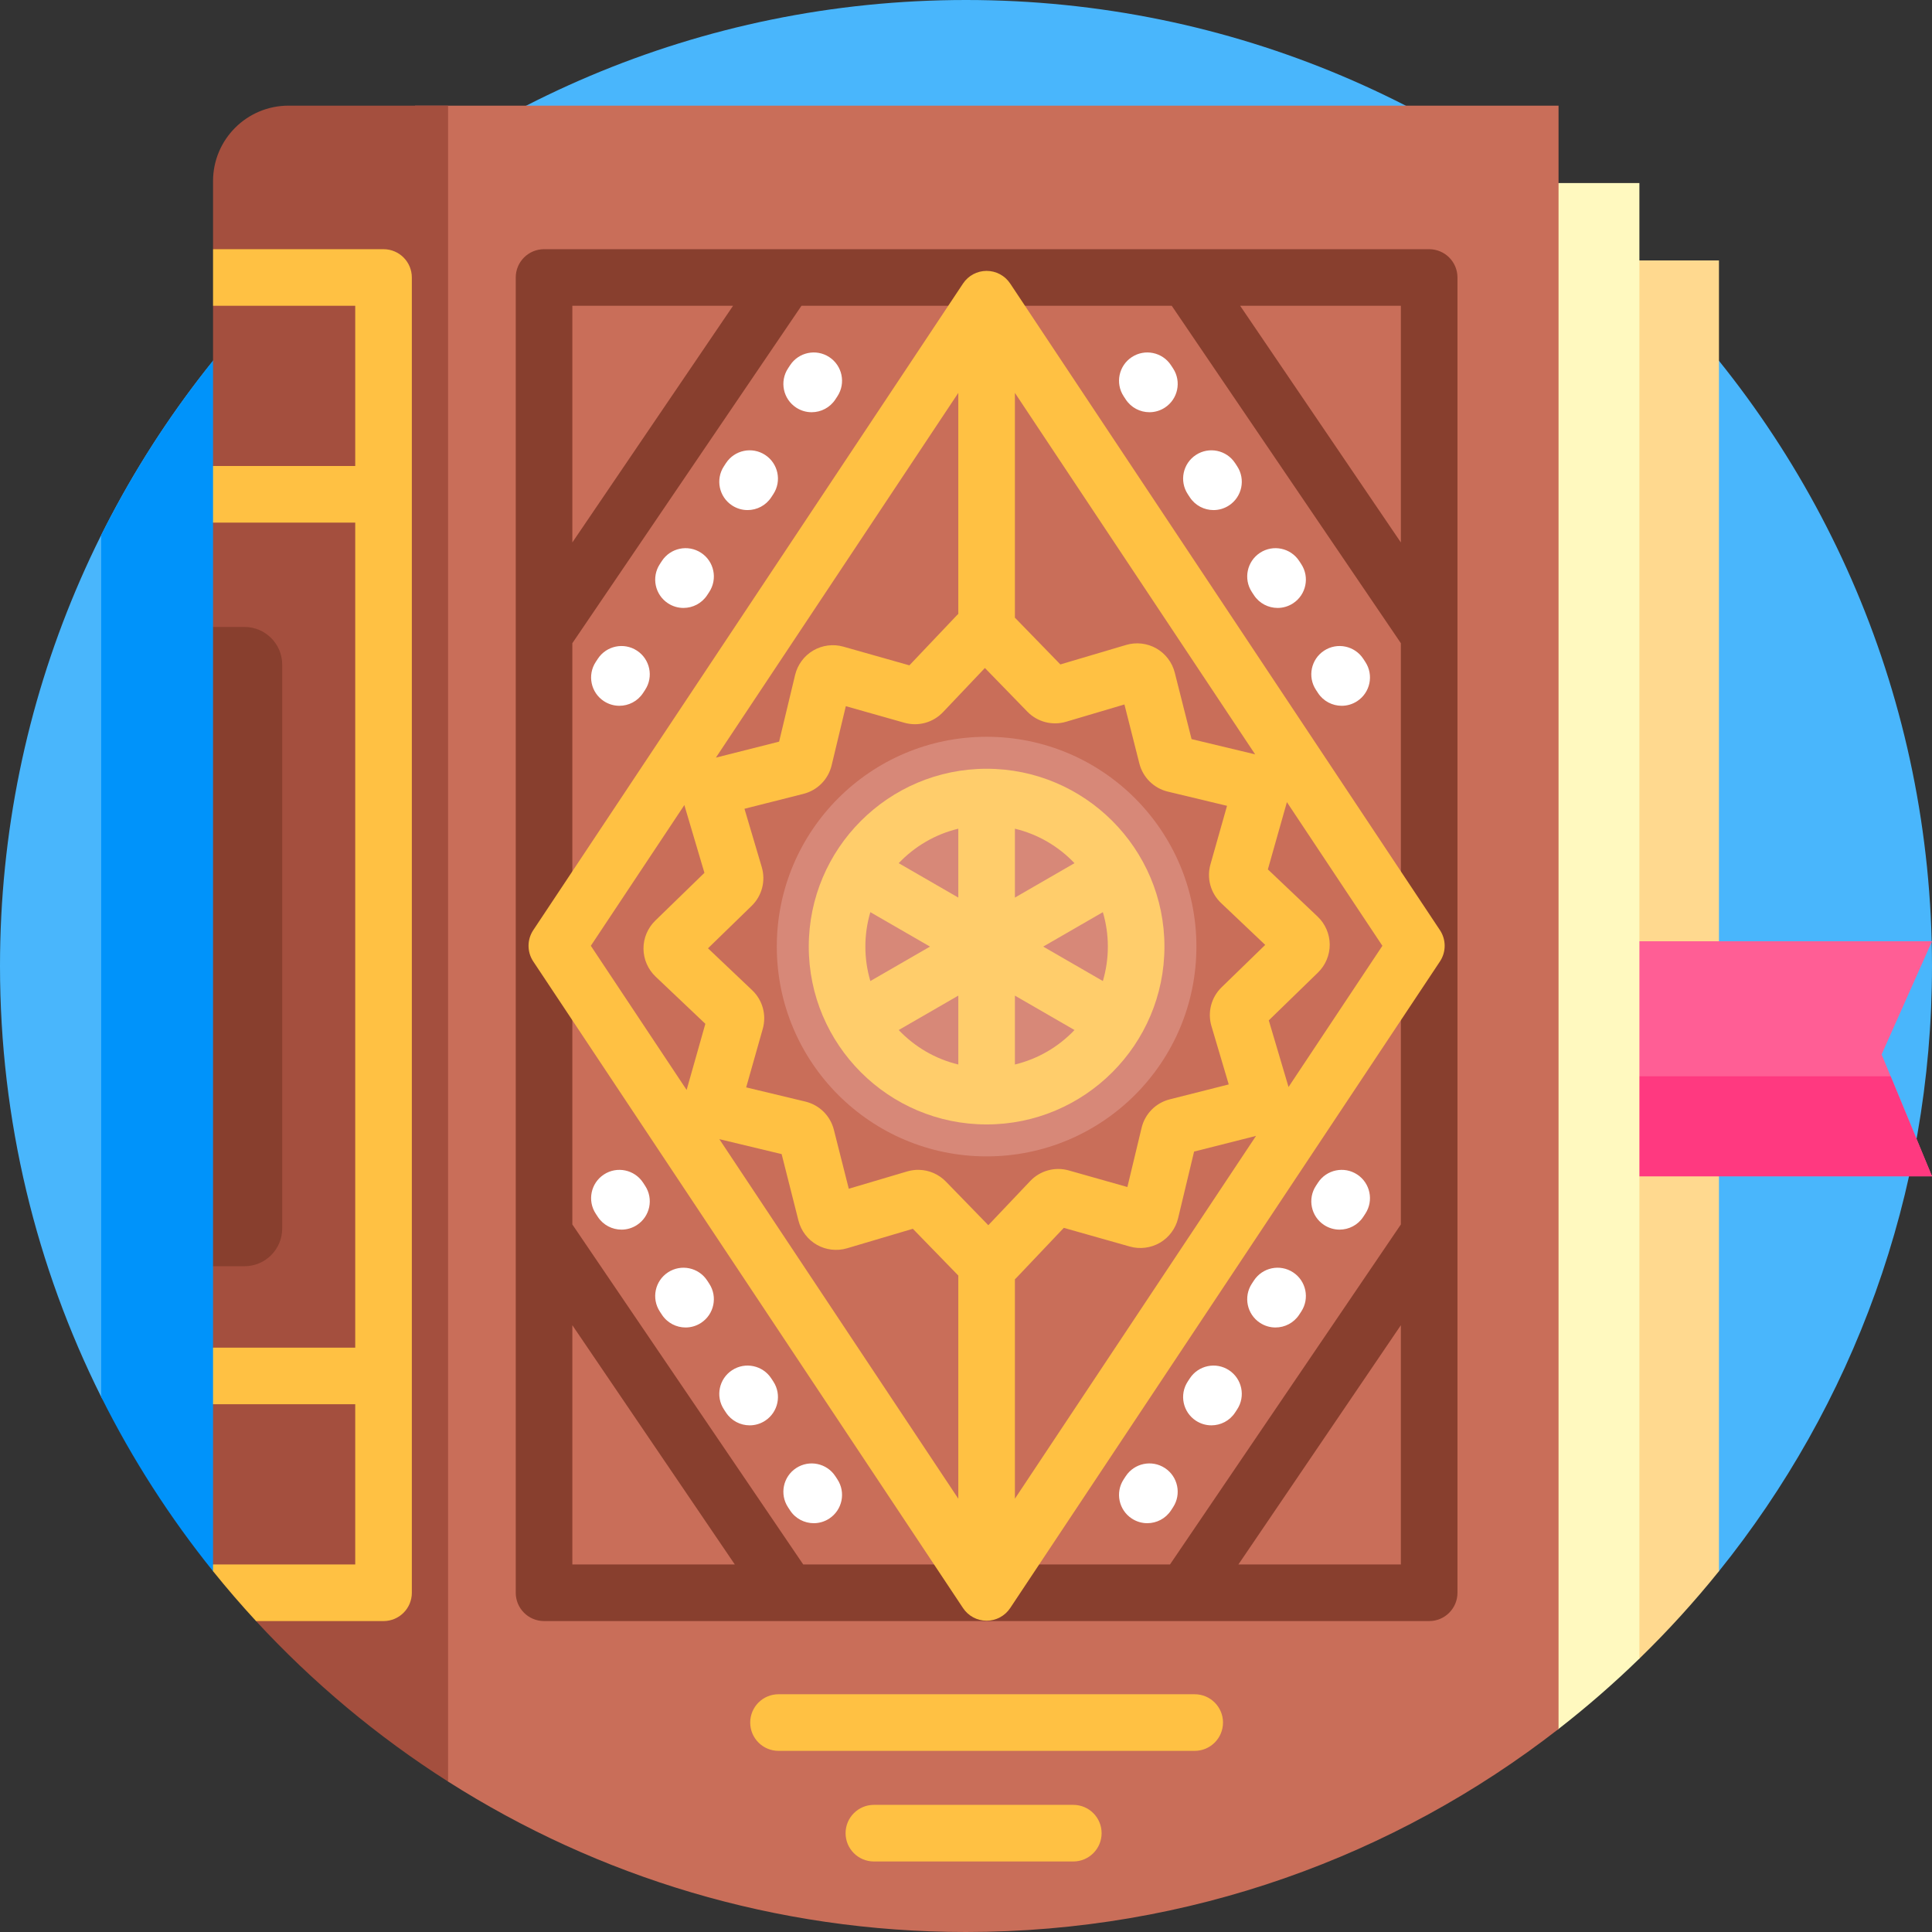 <svg id="Capa_1" enable-background="new 0 0 512 512" height="512" viewBox="0 0 512 512" width="512" xmlns="http://www.w3.org/2000/svg"><rect x="0" y="0" width="512" height="512" fill="#333333" stroke="none"/><g><path d="m512 256c0 60.718-21.138 116.499-56.458 160.385-1.813 2.253-121.992-82.289-199.542-82.289s-220.958 52.575-229.191 36.08c-17.157-34.373-26.809-73.148-26.809-114.176 0-141.385 114.615-256 256-256s256 114.615 256 256z" fill="#49b6fc"/><path d="m62.532 413.403c-3.71 2.157-5.844 3.268-6.074 2.982-11.453-14.231-21.415-29.714-29.648-46.209v-228.353c9.657-19.348 21.692-37.301 35.722-53.478z" fill="#0093fa"/><path d="m455.542 69.017v347.368c-6.555 8.145-13.598 15.88-21.085 23.16-1.594 1.55-3.209-16.534-4.843-15.026-9.315 8.6-19.27 16.517-29.785 23.672v-379.175h55.713z" fill="#ffd98f"/><path d="m498.65 279.434 13.35 32.296h-133.569v-62.287h133.569z" fill="#ff5e95"/><path d="m501.045 285.228 10.955 26.502h-133.569v-26.502z" fill="#ff3980"/><path d="m434.458 180v259.545c-6.788 6.601-13.941 12.829-21.426 18.65-2.117 1.646-4.26-5.436-6.43-3.855-8.872 6.465-18.175 12.373-27.858 17.673v-292.013-131.491h55.713z" fill="#fff9bf"/><path d="m413.032 220v238.195c-43.358 33.722-97.85 53.805-157.032 53.805-50.502 0-97.588-14.624-137.255-39.867-.986-.627-1.967-13.04-2.944-13.68-1.952-1.281-3.886-2.587-5.801-3.918v-426.535h303.032z" fill="#c96e59"/><path d="m118.745 28v444.133c-18.766-11.942-35.871-26.261-50.892-42.533-.408-.442 2.319-3.006 1.914-3.451-3.51-3.856-7.281-5.654-10.553-9.72l-2.755-1.83v-42.46l1.989-1.352v-10.085l-1.989-3.563v-21.578l4.713-10.284v-148.835l-4.713-10.293v-27.649l2.117-3.324v-9.447l-2.117-2.229v-42.461l2.245-2.719v-9.302l-2.245-2.978v-18.04c0-11.046 8.954-20 20-20z" fill="#a44f3e"/><path d="m378.745 66.039h-64.197c-.042 0-.084 0-.126 0h-105.881c-.076-.001-.153-.001-.229 0h-64.135c-4.142 0-7.5 3.358-7.5 7.5v348.561c0 4.142 3.358 7.5 7.5 7.5h234.568c4.142 0 7.5-3.358 7.5-7.5v-348.561c0-4.143-3.358-7.5-7.5-7.5zm-165.882 348.561-61.187-90.107v-154.035l60.72-89.419h98.129l60.72 89.419v154.035l-61.187 90.107zm158.382-270.843-42.589-62.718h42.589zm-176.98-62.718-42.589 62.718v-62.718zm-42.589 270.155 43.055 63.406h-43.055zm176.513 63.406 43.055-63.406v63.406z" fill="#883f2e"/><path d="m324.109 456.494c0 4.142-3.358 7.5-7.5 7.5h-110.297c-4.142 0-7.5-3.358-7.5-7.5s3.358-7.5 7.5-7.5h110.298c4.141 0 7.499 3.358 7.499 7.5zm-39.67 21.815h-52.851c-4.142 0-7.5 3.358-7.5 7.5s3.358 7.5 7.5 7.5h52.851c4.142 0 7.5-3.358 7.5-7.5s-3.358-7.5-7.5-7.5z" fill="#ffc143"/><path d="m109.141 73.539v348.561c0 4.142-3.358 7.5-7.5 7.5h-33.788c-3.945-4.273-7.746-8.68-11.395-13.215v-1.785h37.683v-42.46h-37.683v-15h37.683v-218.64h-37.683v-15h37.683v-42.461h-37.683v-15h45.183c4.142 0 7.5 3.357 7.5 7.5z" fill="#ffc143"/><path d="m64.787 335.562h-8.33v-169.413h8.33c5.523 0 10 4.477 10 10v149.413c0 5.522-4.477 10-10 10z" fill="#883f2e"/><path d="m317.06 250.855c0 30.707-24.893 55.6-55.6 55.6s-55.6-24.893-55.6-55.6 24.893-55.6 55.6-55.6 55.6 24.893 55.6 55.6z" fill="#d78878"/><path d="m261.46 203.73c-25.987 0-47.129 21.142-47.129 47.129s21.142 47.129 47.129 47.129 47.129-21.142 47.129-47.129c.001-25.986-21.141-47.129-47.129-47.129zm-32.129 47.13c0-3.169.462-6.233 1.321-9.128l15.809 9.127-15.809 9.127c-.859-2.893-1.321-5.957-1.321-9.126zm64.259 0c0 3.169-.461 6.233-1.32 9.127l-15.809-9.127 15.809-9.127c.858 2.894 1.32 5.957 1.32 9.127zm-8.837-22.109-15.793 9.118v-18.255c6.132 1.473 11.586 4.708 15.793 9.137zm-30.793-9.136v18.255l-15.793-9.118c4.208-4.43 9.661-7.665 15.793-9.137zm-15.792 53.353 15.793-9.118v18.255c-6.133-1.472-11.586-4.707-15.793-9.137zm30.792 9.136v-18.254l15.793 9.118c-4.207 4.43-9.661 7.665-15.793 9.136z" fill="#ffcd6b"/><path d="m381.597 246.495-113.89-171.359c-1.39-2.092-3.735-3.349-6.246-3.349s-4.856 1.257-6.246 3.349l-113.891 171.359c-1.672 2.515-1.672 5.788 0 8.303l113.891 171.359c1.39 2.092 3.735 3.349 6.246 3.349s4.856-1.257 6.246-3.349l113.891-171.359c1.671-2.515 1.671-5.788-.001-8.303zm-112.637-142.374 63.667 95.793-16.848-4.042-4.459-17.632c-.682-2.696-2.46-5.031-4.877-6.406-2.417-1.376-5.332-1.711-8-.921l-17.436 5.168-12.047-12.392zm-15 0v58.569c-.153.142-.302.289-.446.441l-12.516 13.193-17.497-4.953c-2.678-.759-5.588-.387-7.988 1.019-2.4 1.405-4.149 3.762-4.799 6.468l-4.242 17.684-16.753 4.237zm-71.989 184.7c-.002.008-.004.017-.007.025l-25.389-38.2 24.795-37.306c.043.179.09.358.143.536l5.168 17.436-13.04 12.677c-1.994 1.939-3.128 4.646-3.111 7.428.017 2.781 1.184 5.474 3.202 7.388l13.193 12.516zm71.989 108.351-63.329-95.285 16.511 3.961 4.459 17.632c.682 2.696 2.46 5.031 4.877 6.407 2.418 1.376 5.333 1.712 8 .921l17.436-5.168 12.047 12.392v59.14zm15 0v-58.143c.153-.142.302-.289.446-.441l12.516-13.193 17.499 4.954c2.677.757 5.587.385 7.987-1.021 2.4-1.405 4.148-3.762 4.797-6.467l4.242-17.684 16.412-4.15zm54.772-135.525c-2.745 2.671-3.774 6.611-2.685 10.281l4.581 15.457-15.631 3.953c-3.712.94-6.574 3.838-7.467 7.561l-3.761 15.676-15.511-4.391c-3.685-1.044-7.613.034-10.25 2.814l-11.095 11.696-11.237-11.558c-1.905-1.96-4.457-3.046-7.097-3.112-1.06-.027-2.135.112-3.187.423l-15.456 4.581-3.953-15.628c-.939-3.714-3.836-6.576-7.562-7.471l-15.676-3.761 4.391-15.511c1.044-3.686-.034-7.613-2.814-10.25l-11.696-11.095 11.56-11.239c2.746-2.671 3.776-6.611 2.687-10.282l-4.581-15.457 15.628-3.952c3.714-.939 6.576-3.836 7.471-7.562l3.76-15.677 15.511 4.391c3.687 1.043 7.612-.034 10.25-2.814l11.095-11.696 11.237 11.558c2.671 2.748 6.612 3.778 10.284 2.689l15.456-4.581 3.953 15.628c.939 3.714 3.836 6.576 7.562 7.471l15.676 3.761-4.391 15.511c-1.043 3.685.034 7.612 2.814 10.25l11.696 11.095zm17.741 26.423c-.021-.076-.042-.152-.064-.227l-5.168-17.436 13.04-12.677c1.994-1.939 3.128-4.647 3.111-7.428-.017-2.782-1.185-5.474-3.202-7.387l-13.193-12.516 4.954-17.499c.031-.11.06-.221.087-.332l25.308 38.079z" fill="#ffc143"/><path d="m164.142 187.041c-1.41 0-2.835-.397-4.103-1.227-3.465-2.27-4.434-6.918-2.165-10.383l.548-.836c2.27-3.466 6.919-4.434 10.383-2.165 3.465 2.27 4.434 6.918 2.165 10.383l-.548.836c-1.439 2.198-3.836 3.392-6.28 3.392zm16.985-25.933c-1.409 0-2.834-.396-4.101-1.226-3.465-2.269-4.436-6.917-2.167-10.383l.548-.837c2.269-3.465 6.917-4.436 10.383-2.167 3.465 2.269 4.436 6.917 2.167 10.383l-.548.837c-1.439 2.199-3.837 3.393-6.282 3.393zm16.985-25.933c-1.41 0-2.835-.397-4.103-1.227-3.465-2.27-4.434-6.918-2.165-10.383l.548-.836c2.27-3.465 6.918-4.434 10.383-2.165 3.465 2.27 4.434 6.918 2.165 10.383l-.548.836c-1.439 2.198-3.836 3.392-6.28 3.392zm16.985-25.932c-1.409 0-2.834-.396-4.101-1.226-3.465-2.269-4.436-6.917-2.167-10.383l.548-.837c2.269-3.465 6.918-4.435 10.383-2.167 3.465 2.269 4.436 6.917 2.167 10.383l-.548.837c-1.44 2.198-3.837 3.393-6.282 3.393zm140.467 77.798c-2.445 0-4.841-1.193-6.281-3.392l-.548-.836c-2.27-3.465-1.3-8.114 2.165-10.383 3.464-2.271 8.114-1.301 10.383 2.165l.548.836c2.27 3.465 1.3 8.114-2.165 10.383-1.266.83-2.692 1.227-4.102 1.227zm-16.984-25.933c-2.445 0-4.841-1.193-6.281-3.392l-.548-.836c-2.27-3.465-1.3-8.114 2.165-10.383s8.114-1.301 10.383 2.165l.548.836c2.27 3.465 1.3 8.114-2.165 10.383-1.267.83-2.693 1.227-4.102 1.227zm-16.985-25.933c-2.445 0-4.841-1.193-6.281-3.392l-.548-.836c-2.27-3.465-1.3-8.114 2.165-10.383 3.464-2.27 8.114-1.302 10.383 2.165l.548.836c2.27 3.465 1.3 8.114-2.165 10.383-1.267.83-2.693 1.227-4.102 1.227zm-16.985-25.933c-2.445 0-4.841-1.193-6.281-3.392l-.548-.836c-2.27-3.465-1.3-8.114 2.165-10.383 3.464-2.271 8.114-1.301 10.383 2.165l.548.836c2.27 3.465 1.3 8.114-2.165 10.383-1.267.83-2.692 1.227-4.102 1.227zm-.562 294.419c-1.41 0-2.836-.397-4.104-1.228-3.465-2.27-4.433-6.919-2.163-10.384l.548-.837c2.27-3.465 6.919-4.433 10.384-2.163s4.433 6.919 2.163 10.384l-.548.837c-1.439 2.197-3.836 3.391-6.28 3.391zm16.985-25.933c-1.41 0-2.835-.397-4.103-1.227-3.465-2.27-4.434-6.918-2.165-10.383l.548-.836c2.27-3.465 6.919-4.435 10.383-2.165 3.465 2.27 4.434 6.918 2.165 10.383l-.548.836c-1.438 2.198-3.835 3.392-6.28 3.392zm16.985-25.933c-1.409 0-2.834-.396-4.101-1.226-3.465-2.269-4.436-6.917-2.167-10.383l.548-.837c2.269-3.465 6.917-4.437 10.383-2.167 3.465 2.269 4.436 6.917 2.167 10.383l-.548.837c-1.439 2.198-3.837 3.393-6.282 3.393zm16.985-25.933c-1.41 0-2.835-.397-4.103-1.227-3.465-2.27-4.434-6.918-2.165-10.383l.548-.836c2.27-3.465 6.919-4.435 10.383-2.165 3.465 2.27 4.434 6.918 2.165 10.383l-.548.836c-1.439 2.198-3.836 3.392-6.28 3.392zm-139.345 77.799c-2.445 0-4.843-1.194-6.282-3.393l-.548-.837c-2.269-3.466-1.298-8.114 2.167-10.383 3.466-2.269 8.115-1.298 10.383 2.167l.548.837c2.269 3.466 1.298 8.114-2.167 10.383-1.267.829-2.692 1.226-4.101 1.226zm-16.985-25.933c-2.445 0-4.841-1.193-6.281-3.392l-.548-.836c-2.27-3.465-1.3-8.114 2.165-10.383 3.464-2.27 8.114-1.301 10.383 2.165l.548.836c2.27 3.465 1.3 8.114-2.165 10.383-1.266.83-2.692 1.227-4.102 1.227zm-16.985-25.933c-2.445 0-4.843-1.194-6.282-3.393l-.548-.837c-2.269-3.466-1.298-8.114 2.167-10.383 3.466-2.269 8.115-1.298 10.383 2.167l.548.837c2.269 3.466 1.298 8.114-2.167 10.383-1.267.829-2.691 1.226-4.101 1.226zm-16.984-25.933c-2.445 0-4.841-1.193-6.281-3.392l-.548-.836c-2.27-3.465-1.3-8.114 2.165-10.383 3.464-2.27 8.114-1.301 10.383 2.165l.548.836c2.27 3.465 1.3 8.114-2.165 10.383-1.267.83-2.693 1.227-4.102 1.227z" fill="#fff"/></g></svg>